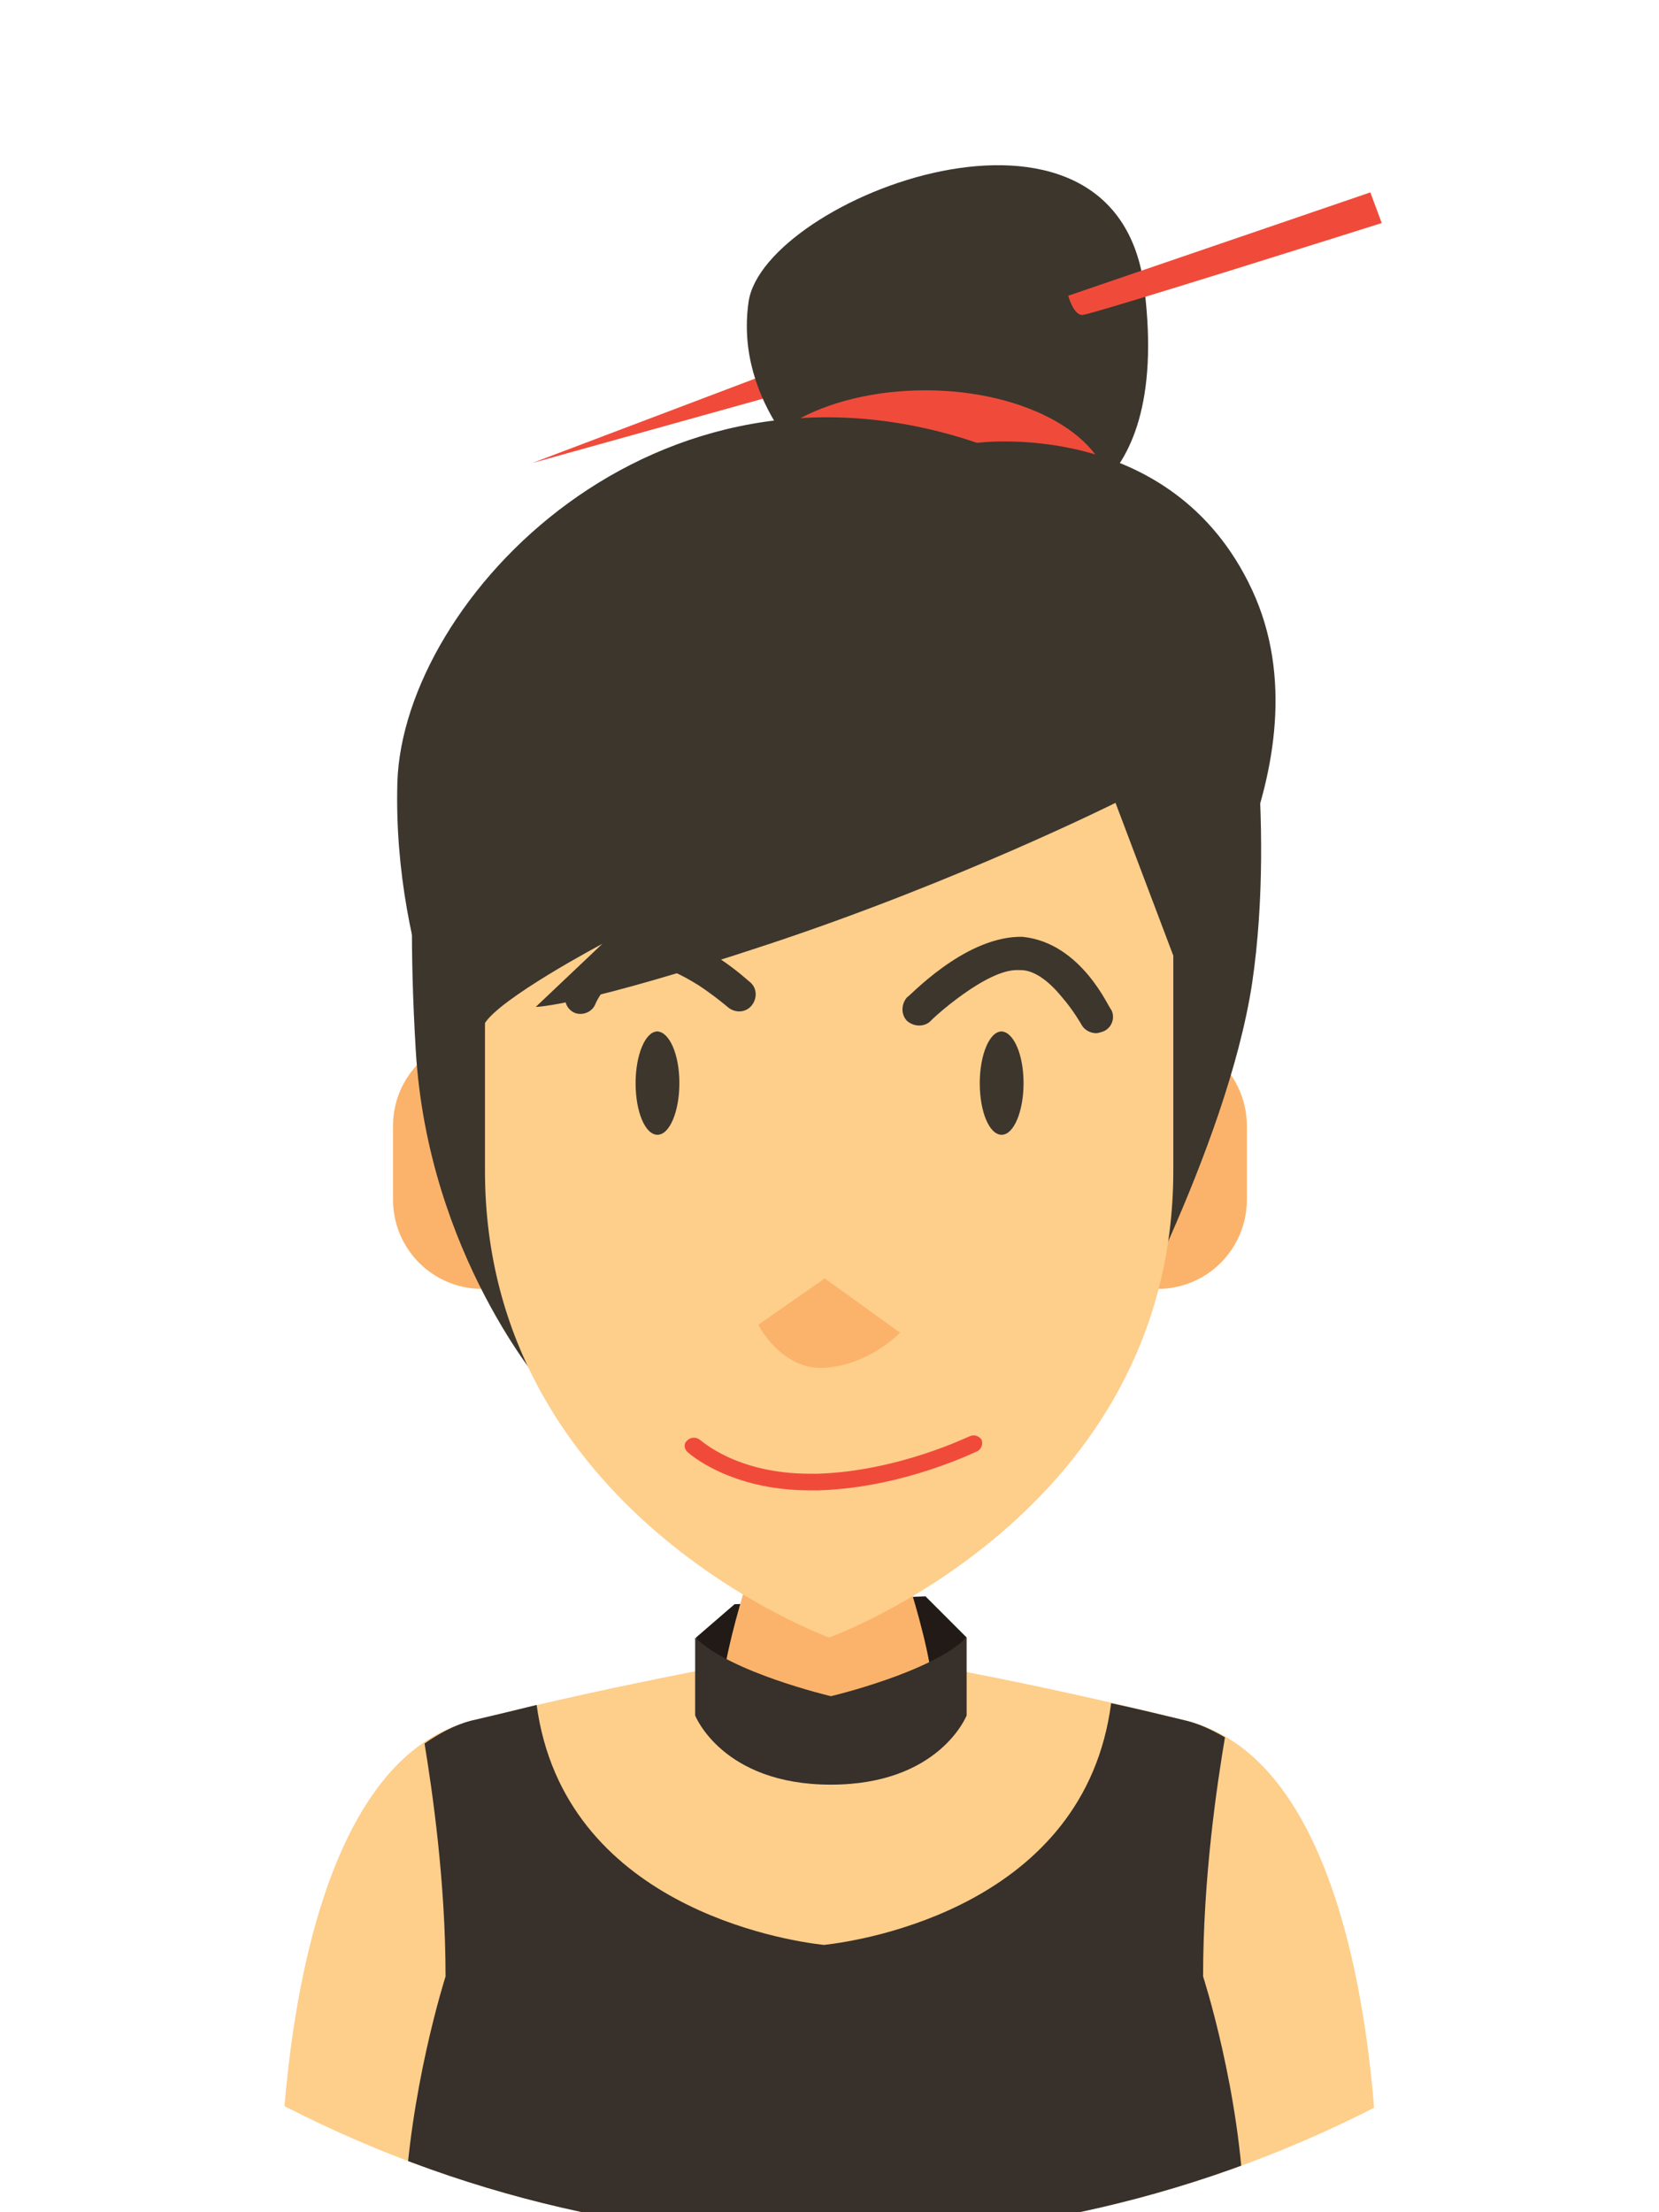 <?xml version="1.0" encoding="UTF-8" standalone="no"?>
<svg
   xmlns:dc="http://purl.org/dc/elements/1.1/"
   xmlns:cc="http://creativecommons.org/ns#"
   xmlns:rdf="http://www.w3.org/1999/02/22-rdf-syntax-ns#"
   xmlns:svg="http://www.w3.org/2000/svg"
   xmlns="http://www.w3.org/2000/svg"
   xmlns:xlink="http://www.w3.org/1999/xlink"
   xmlns:sodipodi="http://sodipodi.sourceforge.net/DTD/sodipodi-0.dtd"
   xmlns:inkscape="http://www.inkscape.org/namespaces/inkscape"
   inkscape:version="1.0beta1 (32d4812, 2019-09-19)"
   id="svg1408"
   version="1.1"
   viewBox="0 0 238.125 317.5"
   height="1200"
   width="900">
  <defs
     id="defs1402">
    <clipPath
       id="SVGID_2_">
      <use
         xlink:href="#SVGID_1_"
         overflow="visible"
         id="use1978"
         x="0"
         y="0"
         width="100%"
         height="100%" />
    </clipPath>
    <circle
       id="SVGID_1_"
       cx="231.7"
       cy="310.3"
       r="136.5" />
    <clipPath
       id="SVGID_4_">
      <use
         height="100%"
         width="100%"
         y="0"
         x="0"
         id="use2092"
         overflow="visible"
         xlink:href="#SVGID_3_" />
    </clipPath>
    <circle
       r="136.5"
       cy="310.3"
       cx="543.9"
       id="SVGID_3_" />
    <clipPath
       id="SVGID_6_">
      <use
         height="100%"
         width="100%"
         y="0"
         x="0"
         id="use2158"
         overflow="visible"
         xlink:href="#SVGID_5_" />
    </clipPath>
    <circle
       r="136.5"
       cy="310.3"
       cx="856.1"
       id="SVGID_5_" />
  </defs>
  <sodipodi:namedview
     inkscape:window-maximized="0"
     inkscape:window-y="134"
     inkscape:window-x="20"
     inkscape:window-height="907"
     inkscape:window-width="1600"
     units="px"
     showgrid="false"
     inkscape:document-rotation="0"
     inkscape:current-layer="layer1"
     inkscape:document-units="mm"
     inkscape:cy="560"
     inkscape:cx="400"
     inkscape:zoom="0.35"
     inkscape:pageshadow="2"
     inkscape:pageopacity="0.0"
     borderopacity="1.0"
     bordercolor="#666666"
     pagecolor="#ffffff"
     id="base" />
  <g
     id="layer1"
     inkscape:groupmode="layer"
     inkscape:label="Layer 1">
    <g
       transform="matrix(1.257,0,0,1.257,-956.856,-240.381)"
       style="opacity:1;stop-opacity:1"
       id="g2247">
      <defs
         id="defs2156">
        <circle
           r="136.5"
           cy="310.3"
           cx="856.1"
           id="circle5295" />
      </defs>
      <clipPath
         id="clipPath5192">
        <use
           height="100%"
           width="100%"
           y="0"
           x="0"
           id="use5190"
           overflow="visible"
           xlink:href="#SVGID_5_" />
      </clipPath>
      <g
         id="g2245"
         clip-path="url(#SVGID_6_)">
        <g
           id="g2163">
          <path
             inkscape:connector-curvature="0"
             id="path2161"
             d="m 826.5,328.2 c 0,5.7 -4.6,10.2 -10.2,10.2 v 0 c -5.7,0 -10.2,-4.6 -10.2,-10.2 v -8.4 c 0,-5.7 4.6,-10.2 10.2,-10.2 v 0 c 5.7,0 10.2,4.6 10.2,10.2 z"
             fill="#FBB36B" />
        </g>
        <g
           id="g2167">
          <path
             inkscape:connector-curvature="0"
             id="path2165"
             d="m 883.2,328.2 c 0,5.7 4.6,10.2 10.2,10.2 v 0 c 5.7,0 10.2,-4.6 10.2,-10.2 v -8.4 c 0,-5.7 -4.6,-10.2 -10.2,-10.2 v 0 c -5.7,0 -10.2,4.6 -10.2,10.2 z"
             fill="#FBB36B" />
        </g>
        <g
           id="g2171">
          <path
             inkscape:connector-curvature="0"
             id="path2169"
             d="m 903.2,264 c 0,0 3.8,20.5 1,39.5 -2.9,19 -16.6,43.8 -16.6,43.8 l -64.2,2.4 c 0,0 -13.3,-15.2 -14.7,-38.5 -1.4,-23.3 1,-32.3 1,-32.3 z"
             fill="#3C362D" />
        </g>
        <g
           id="g2193">
          <g
             id="g2175">
            <path
               inkscape:connector-curvature="0"
               id="path2173"
               d="m 896.7,387.7 c -18.4,-4.6 -34.3,-7.3 -39.8,-8.2 v -0.3 c 0,0 -0.4,0.1 -1,0.2 -0.7,-0.1 -1,-0.2 -1,-0.2 v 0.3 c -5.5,0.9 -21.4,3.6 -39.8,8.2 -22.8,5.7 -21.9,56.1 -21.9,56.1 h 125.4 c 0,0 1,-50.4 -21.9,-56.1 z"
               fill="#FECE8B" />
          </g>
          <g
             id="g2179">
            <path
               inkscape:connector-curvature="0"
               id="path2177"
               d="m 871.6,378.2 -4.7,-4.7 -21.8,0.9 -4.4,3.8 c 0,0 2.5,9.2 4.4,10.1 1.9,1 10.5,1.9 12.7,1.9 2.2,0 6,-2.5 6,-2.5 z"
               fill="#211A16" />
          </g>
          <g
             id="g2183">
            <path
               inkscape:connector-curvature="0"
               id="path2181"
               d="m 862.6,364.9 -6.9,-1.4 -6.9,1.4 c 0,0 -5.2,14.3 -5.2,20.5 0,6.2 12.1,9 12.1,9 0,0 12.1,-2.9 12.1,-9 0.1,-6.3 -5.2,-20.5 -5.2,-20.5 z"
               fill="#FBB36B" />
          </g>
          <g
             id="g2187">
            <path
               inkscape:connector-curvature="0"
               id="path2185"
               d="m 809.7,390.3 c 0.9,5.5 2.4,15.8 2.4,26.6 0,0 -4.2,13.1 -4.7,27 h 95.9 c -0.4,-13.8 -4.7,-27 -4.7,-27 0,-11.3 1.6,-22 2.5,-27.3 -1.4,-0.8 -2.8,-1.5 -4.4,-1.9 -2.9,-0.7 -5.8,-1.4 -8.6,-2 -3,23.1 -28.2,27.1 -32.8,27.6 -4.6,-0.5 -29.7,-4.5 -32.8,-27.4 -2.4,0.6 -4.9,1.2 -7.5,1.8 -1.9,0.5 -3.7,1.5 -5.3,2.6 z"
               fill="#37302B" />
          </g>
          <g
             id="g2191">
            <path
               inkscape:connector-curvature="0"
               id="path2189"
               d="m 856.1,384.9 c 0,0 -11.5,-2.7 -15.5,-6.7 v 8.9 c 0,0 3.1,7.9 15.5,7.9 12.4,0 15.5,-7.9 15.5,-7.9 v -8.9 c -4,4 -15.5,6.7 -15.5,6.7 z"
               fill="#37302B" />
          </g>
        </g>
        <g
           id="g2197">
          <path
             inkscape:connector-curvature="0"
             id="path2195"
             d="m 855.9,272.1 -39.3,10.4 c 0,0 0,3.3 0,42.4 0,39.1 39.3,53.3 39.3,53.3 0,0 39.3,-14.1 39.3,-53.3 0,-39.1 0,-42.4 0,-42.4 z"
             fill="#FECE8B" />
        </g>
        <g
           id="g2207">
          <g
             id="g2201">
            <path
               inkscape:connector-curvature="0"
               id="path2199"
               d="m 878.1,314.9 c 0,3.2 -1.1,5.9 -2.5,5.9 -1.4,0 -2.5,-2.6 -2.5,-5.9 0,-3.2 1.1,-5.9 2.5,-5.9 1.4,0.1 2.5,2.7 2.5,5.9 z"
               fill="#3C362D" />
          </g>
          <g
             id="g2205">
            <path
               inkscape:connector-curvature="0"
               id="path2203"
               d="m 838.8,314.9 c 0,3.2 -1.1,5.9 -2.5,5.9 -1.4,0 -2.5,-2.6 -2.5,-5.9 0,-3.2 1.1,-5.9 2.5,-5.9 1.4,0.1 2.5,2.7 2.5,5.9 z"
               fill="#3C362D" />
          </g>
        </g>
        <g
           id="g2211">
          <path
             inkscape:connector-curvature="0"
             id="path2209"
             d="m 864,343.4 -8.6,-6.2 -7.6,5.3 c 0,0 2.7,5.3 7.7,4.9 5.1,-0.4 8.5,-4 8.5,-4 z"
             fill="#FBB36B" />
        </g>
        <g
           id="g2215">
          <path
             inkscape:connector-curvature="0"
             id="path2213"
             d="m 839.7,357 v 0 c -0.4,-0.4 -0.4,-1 0,-1.3 v 0 c 0.4,-0.4 1,-0.4 1.4,-0.1 v 0 c 0.1,0 4.1,3.9 12.6,3.9 v 0 c 0.3,0 0.6,0 0.9,0 v 0 c 9.3,-0.3 17.3,-4.3 17.4,-4.3 v 0 c 0.5,-0.2 1,0 1.3,0.4 v 0 c 0.2,0.5 0,1 -0.4,1.3 v 0 c -0.1,0 -8.4,4.2 -18.2,4.5 v 0 c -0.3,0 -0.7,0 -1,0 v 0 c -9.2,0 -13.9,-4.3 -14,-4.4 z"
             fill="#F04B3A" />
        </g>
        <g
           id="g2219">
          <path
             inkscape:connector-curvature="0"
             id="path2217"
             d="m 826.9,306.9 c -1,-0.4 -1.4,-1.5 -1,-2.5 v 0 c 0.1,-0.2 2.2,-5.3 8,-6.5 v 0 c 0.5,-0.1 1,-0.2 1.4,-0.2 v 0 c 5.9,0.2 11.4,5.6 11.6,5.7 v 0 c 0.8,0.7 0.8,1.9 0.1,2.7 v 0 c -0.7,0.8 -1.9,0.8 -2.7,0.1 v 0 c 0,0 -1.4,-1.2 -3.2,-2.4 v 0 c -1.9,-1.2 -4.2,-2.4 -5.9,-2.3 v 0 c -0.2,0 -0.4,0 -0.7,0.1 v 0 c -3.7,0.6 -5.3,4.2 -5.3,4.3 v 0 0 c -0.3,0.7 -1,1.1 -1.7,1.1 v 0 c -0.1,0 -0.3,0 -0.6,-0.1 z"
             fill="#3C362D" />
        </g>
        <g
           id="g2223">
          <path
             inkscape:connector-curvature="0"
             id="path2221"
             d="m 884.7,308.2 c 0,0 -0.9,-1.6 -2.2,-3.1 v 0 c -1.3,-1.6 -3.1,-3.2 -4.9,-3.1 v 0 h -0.1 c -3.6,-0.2 -10,5.7 -10,5.8 v 0 c -0.7,0.7 -1.9,0.7 -2.7,0 v 0 c -0.7,-0.7 -0.7,-1.9 0,-2.7 v 0 c 0.2,0 6.3,-6.7 12.7,-6.9 v 0 c 0.1,0 0.3,0 0.5,0 v 0 c 6.8,0.7 9.9,8.3 10.1,8.3 v 0 c 0.5,0.9 0.1,2.1 -0.9,2.5 v 0 c -0.3,0.1 -0.6,0.2 -0.8,0.2 v 0 c -0.7,0 -1.4,-0.4 -1.7,-1 z"
             fill="#3C362D" />
        </g>
        <g
           id="g2227">
          <polygon
             id="polygon2225"
             points="822,244.1 855,234.9 852.1,232.7 "
             fill="#F04B3A" />
        </g>
        <g
           id="g2231">
          <path
             inkscape:connector-curvature="0"
             id="path2229"
             d="m 854.8,245.6 c 0,0 -9.8,-8.1 -8.1,-19.9 1.7,-11.8 42,-27.5 45.2,-1.5 3.2,26 -12.8,26 -12.8,26 z"
             fill="#3C362D" />
        </g>
        <g
           id="g2235">
          <path
             inkscape:connector-curvature="0"
             id="path2233"
             d="m 888,247.9 c 0,6.7 -9.4,12 -21.1,12 -11.6,0 -21.1,-5.4 -21.1,-12 0,-6.7 9.4,-12.1 21.1,-12.1 11.6,0 21.1,5.4 21.1,12.1 z"
             fill="#F04B3A" />
        </g>
        <g
           id="g2239">
          <path
             inkscape:connector-curvature="0"
             id="path2237"
             d="m 888.6,282.9 c 0,0 -17.8,8.9 -39.5,16.1 -21.7,7.2 -26.7,7.2 -26.7,7.2 L 830,299 c 0,0 -11.9,6.3 -13.5,9.2 -1.6,2.9 -1.3,9.2 -1.3,9.2 0,0 -9.2,-16.1 -8.6,-36.9 0.7,-20.8 29.3,-51.2 66.2,-38.7 0,0 22.2,-3 31.4,16.8 9.2,19.8 -8.3,43.6 -8.3,43.6 z"
             fill="#3C362D" />
        </g>
        <g
           id="g2243">
          <path
             inkscape:connector-curvature="0"
             id="path2241"
             d="m 883.2,225 c 0,0 0.6,2.2 1.6,2.2 1,0 34.2,-10.5 34.2,-10.5 l -1.3,-3.5 z"
             fill="#F04B3A" />
        </g>
      </g>
    </g>
  </g>
</svg>
